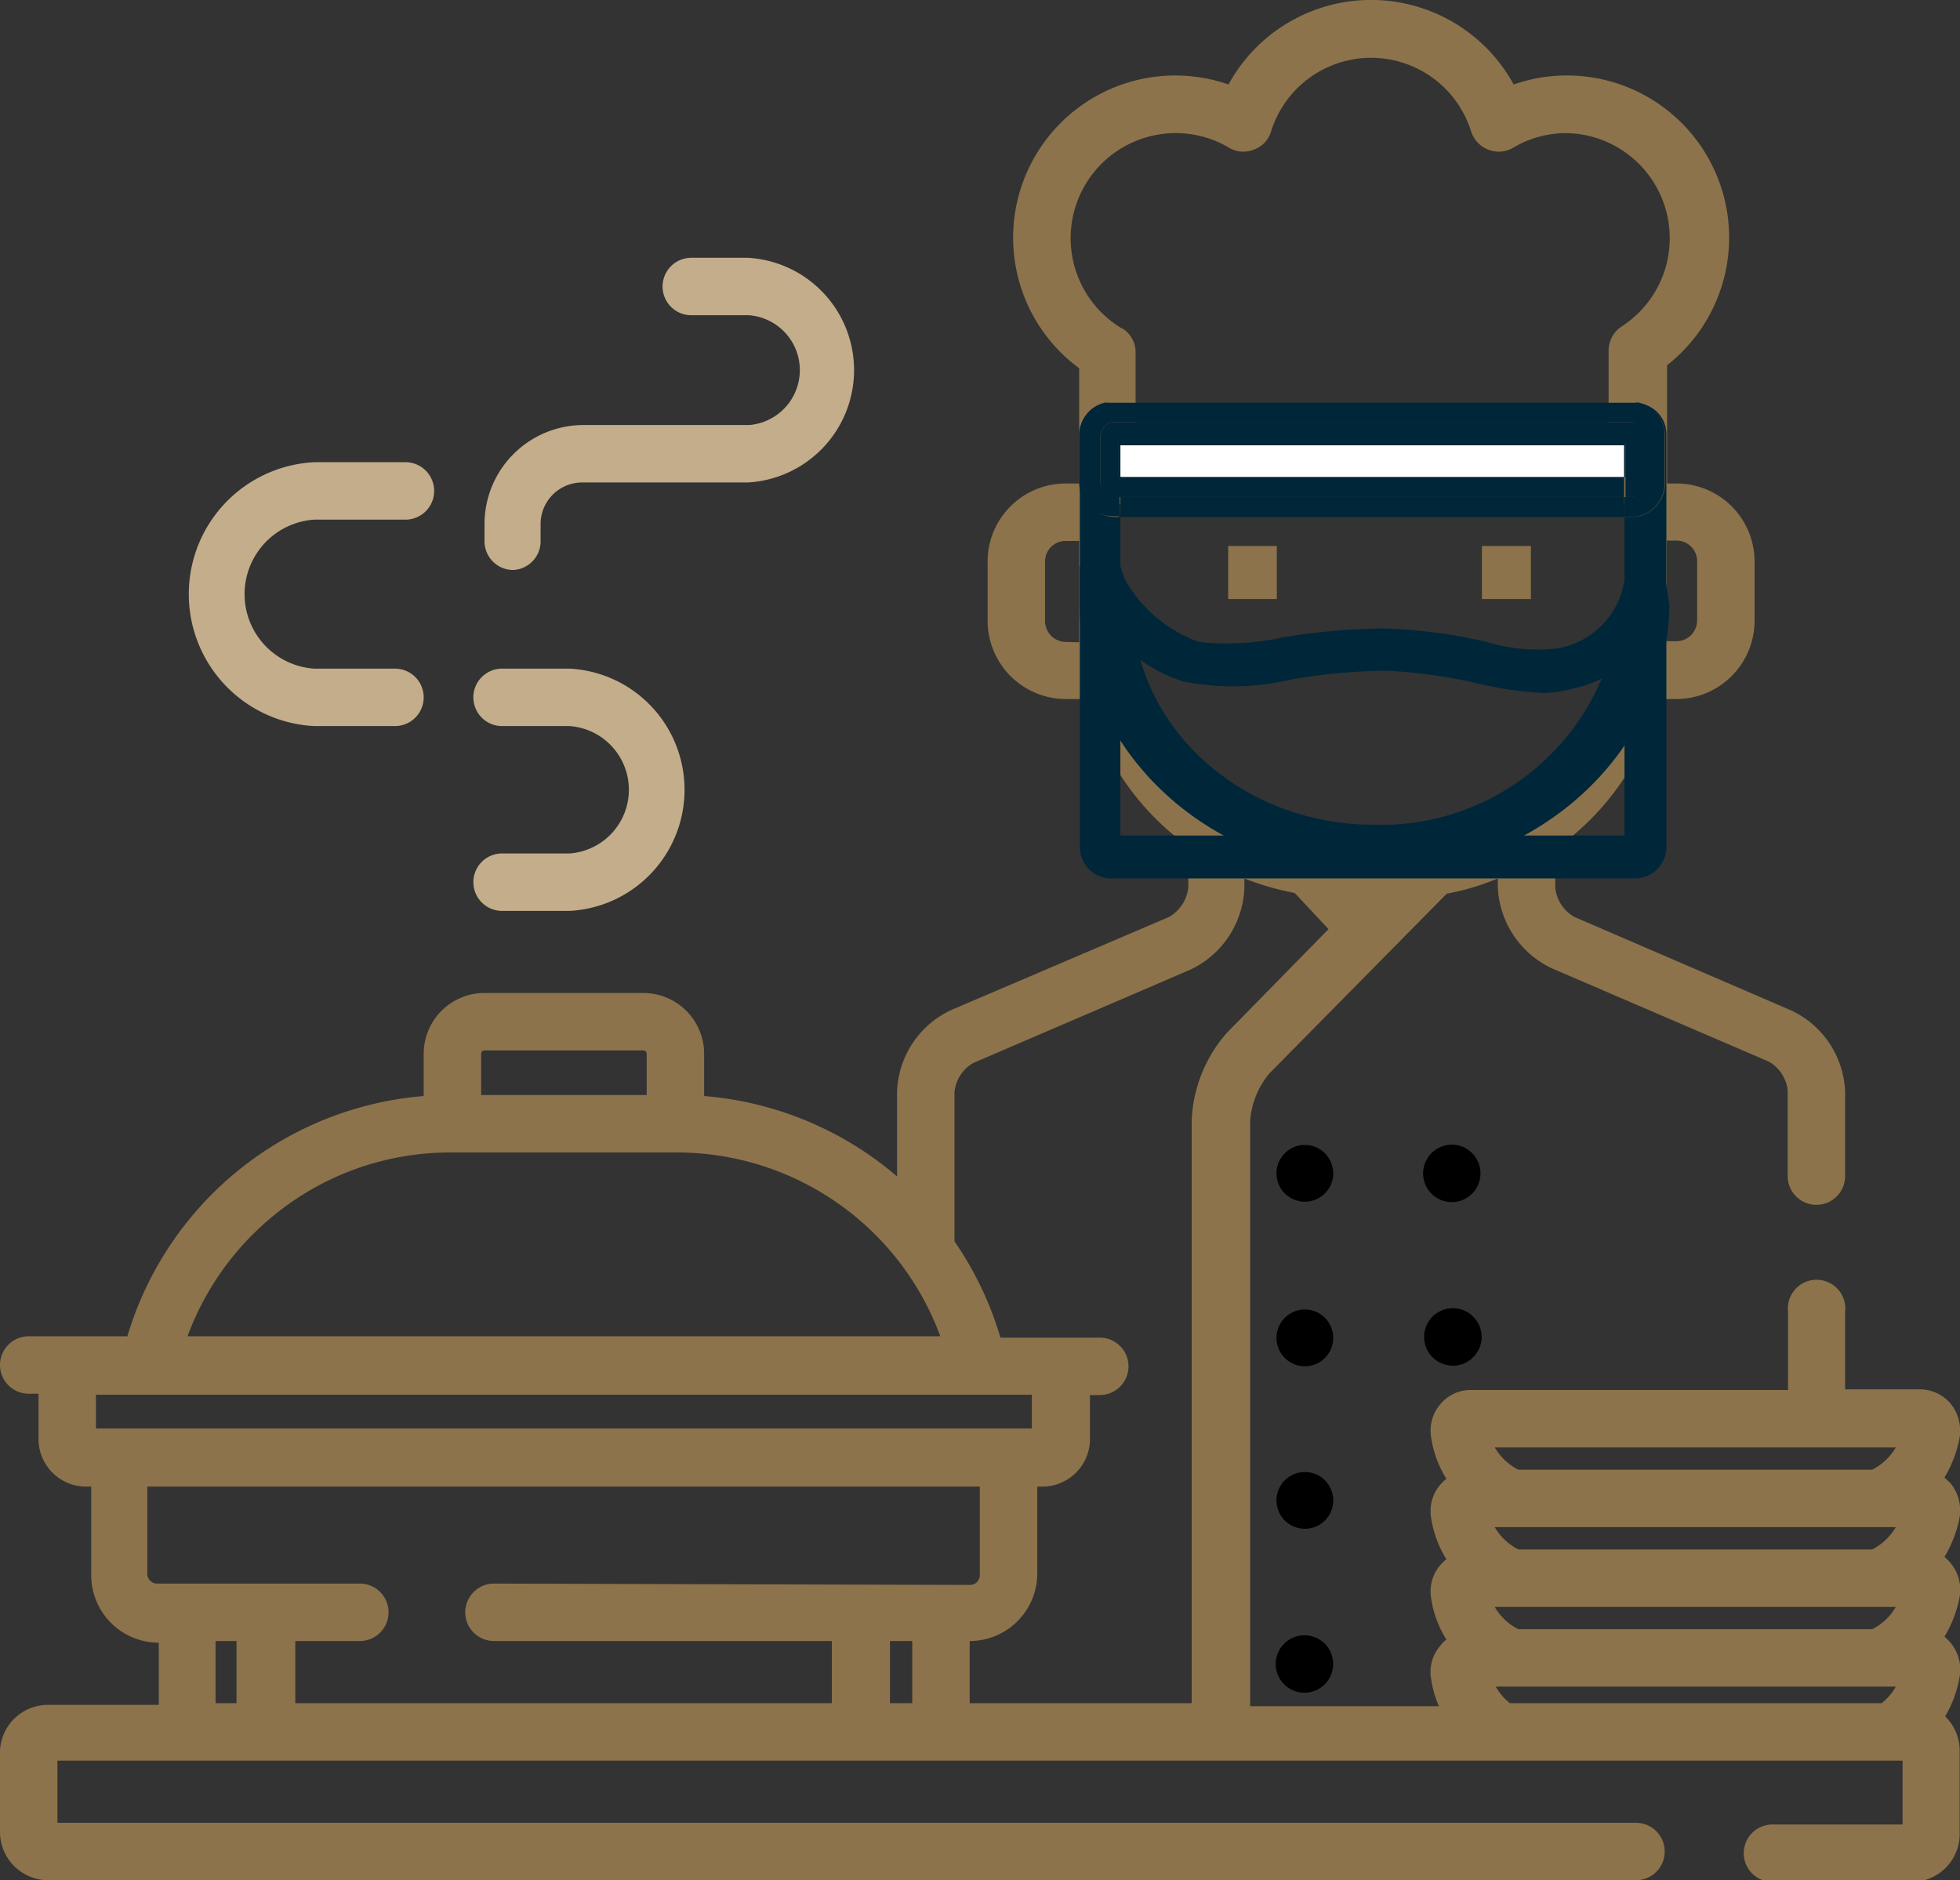 <svg xmlns="http://www.w3.org/2000/svg" viewBox="0 0 58.01 55.65"><rect x="0" y="0" width="58.01" height="55.65" fill="#333333" stroke="none"/><defs><style>.a2566dad-38ae-4135-9e28-7e0d14862ec4{fill:#8c734b;}.edf70904-bd00-46f2-bca2-73b2cac331fc{fill:#c4ad8b;}.ecd89adf-e138-4eb0-863a-9998247591d6{fill:#00263a;}.e3967e65-57db-4d1a-a040-778ad15064c2{fill:none;}.eb25cd09-07ca-4fda-989b-9d1d3455a6a0{fill:#fff;}</style></defs><g id="b0cb4ecd-5659-4bb5-a4bc-fb80c4462e7d" data-name="Layer 2"><g id="a830eea1-ea25-48d2-95ff-e7f7c217ffc8" data-name="Layer 1"><path d="M39.21,34.13a.84.84,0,1,0,.25.6A.86.86,0,0,0,39.21,34.13Z"/><path d="M43.57,34.13a.82.82,0,0,0-.6-.25.85.85,0,0,0,0,1.7.84.84,0,0,0,.6-.25.85.85,0,0,0,0-1.2Z"/><path d="M39.21,39a.84.84,0,1,0,.25.6A.86.86,0,0,0,39.21,39Z"/><path d="M43,38.72a.85.85,0,0,0,0,1.7.82.82,0,0,0,.6-.25.84.84,0,0,0,0-1.2A.82.82,0,0,0,43,38.72Z"/><path d="M39.21,43.81a.84.84,0,1,0,.25.6A.86.86,0,0,0,39.21,43.81Z"/><path d="M38.61,48.4a.85.85,0,1,0,.6.25A.86.86,0,0,0,38.61,48.4Z"/><path class="a2566dad-38ae-4135-9e28-7e0d14862ec4" d="M57.57,50.8A3.41,3.41,0,0,0,58,49.62a1.24,1.24,0,0,0-.27-1,1.53,1.53,0,0,0-.18-.18A3.52,3.52,0,0,0,58,47.26a1.24,1.24,0,0,0-.27-1,1.53,1.53,0,0,0-.18-.18A3.52,3.52,0,0,0,58,44.9a1.28,1.28,0,0,0-.27-1l-.18-.17A3.52,3.52,0,0,0,58,42.54a1.28,1.28,0,0,0-.27-1,1.21,1.21,0,0,0-.92-.42h-2.2V38.82a.85.85,0,1,0-1.69,0v2.32H43.54a1.17,1.17,0,0,0-.91.42,1.2,1.2,0,0,0-.27,1,3.16,3.16,0,0,0,.45,1.21,1,1,0,0,0-.18.17,1.2,1.2,0,0,0-.27,1,3.16,3.16,0,0,0,.45,1.21,1,1,0,0,0-.18.17,1.2,1.2,0,0,0-.27,1,3.16,3.16,0,0,0,.45,1.21.77.77,0,0,0-.18.18,1.17,1.17,0,0,0-.27,1,3,3,0,0,0,.23.79H37V33.18a2.46,2.46,0,0,1,.58-1.42l5.24-5.31A7.28,7.28,0,0,0,44.33,26v.23a2.79,2.79,0,0,0,1.6,2.43l6.42,2.76a1.12,1.12,0,0,1,.56.86v2.53a.85.85,0,0,0,1.7,0V32.32A2.77,2.77,0,0,0,53,29.9L46.6,27.14a1.13,1.13,0,0,1-.57-.87V25.13a7.75,7.75,0,0,0,3.07-4.44h.52a2.32,2.32,0,0,0,2.31-2.31V16.61a2.31,2.31,0,0,0-2.31-2.3h-.28v-3.5A4.8,4.8,0,0,0,44.8,2.5a4.81,4.81,0,0,0-8.44,0,4.8,4.8,0,0,0-4.42,8.4v3.41h-.4a2.31,2.31,0,0,0-2.31,2.3v1.77a2.32,2.32,0,0,0,2.31,2.31h.63a7.8,7.8,0,0,0,3,4.36v1.22a1.15,1.15,0,0,1-.57.87L28.14,29.9a2.77,2.77,0,0,0-1.59,2.42v2.5a10,10,0,0,0-5.71-2.38V31.19a1.8,1.8,0,0,0-1.79-1.8H14.33a1.8,1.8,0,0,0-1.79,1.8v1.25a10,10,0,0,0-8.77,7.11H.85a.85.85,0,0,0,0,1.7h.29v1.3A1.41,1.41,0,0,0,2.55,44H2.7v2.62a2,2,0,0,0,2,2v1.84H1.42A1.42,1.42,0,0,0,0,51.82v2.41a1.43,1.43,0,0,0,1.42,1.42h47a.85.85,0,0,0,0-1.7H1.7V52.11H56.31V54H52.46a.85.85,0,1,0,0,1.7H56.6A1.42,1.42,0,0,0,58,54.23V51.82A1.41,1.41,0,0,0,57.57,50.8ZM49.62,16a.61.61,0,0,1,.61.6v1.77a.62.62,0,0,1-.61.61h-.29c0-.07,0-.14,0-.2V16ZM31.54,19a.62.62,0,0,1-.61-.61V16.61a.61.61,0,0,1,.61-.6h.4v3Zm1.68-9.27A3.11,3.11,0,0,1,34.8,3.94a3.06,3.06,0,0,1,1.57.43.84.84,0,0,0,.74.06.83.83,0,0,0,.51-.54,3.1,3.1,0,0,1,5.92,0,.86.86,0,0,0,.51.54.84.84,0,0,0,.74-.06,3.06,3.06,0,0,1,1.57-.43A3.11,3.11,0,0,1,48,9.66a.85.85,0,0,0-.39.72v2.85h-14V10.45A.84.84,0,0,0,33.22,9.72Zm-.12,9.07V14.93h15v3.86c0,3.34-3.19,6.06-6.55,6.06H39.72C36.37,24.85,33.1,22.13,33.1,18.79ZM14.24,31.19a.1.1,0,0,1,.09-.1h4.72a.1.1,0,0,1,.09.1v1.22h-4.9ZM7.75,36.28a8.24,8.24,0,0,1,5.58-2.17h6.72a8.31,8.31,0,0,1,7.78,5.44H5.55A8.31,8.31,0,0,1,7.75,36.28Zm-4.91,6v-1h27.7v1ZM7,50.41H6.38V48.57H7Zm20,0h-.66V48.57H27ZM14.62,46.87a.85.85,0,1,0,0,1.7h10v1.84H8.74V48.57h1.91a.85.85,0,0,0,0-1.7h-6a.29.29,0,0,1-.29-.29V44H29v2.62a.29.29,0,0,1-.29.29ZM35.27,33.18V50.41H28.7V48.57a2,2,0,0,0,2-2V44h.15a1.41,1.41,0,0,0,1.41-1.41v-1.3h.29a.85.85,0,0,0,0-1.7H29.61a10,10,0,0,0-1.36-2.85V32.32a1.12,1.12,0,0,1,.56-.86l6.42-2.76a2.79,2.79,0,0,0,1.6-2.43V26a8.23,8.23,0,0,0,1.49.43l1,1.07-3,3.06A4.17,4.17,0,0,0,35.27,33.18ZM55.69,50.41h-11a1.66,1.66,0,0,1-.42-.49H56.11A1.66,1.66,0,0,1,55.69,50.41Zm-.28-2.19H44.94a1.65,1.65,0,0,1-.7-.66H56.11A1.65,1.65,0,0,1,55.41,48.22Zm0-2.36H44.94a1.71,1.71,0,0,1-.7-.66H56.11A1.71,1.71,0,0,1,55.41,45.86Zm0-2.36H44.94a1.71,1.71,0,0,1-.7-.66H56.11A1.71,1.71,0,0,1,55.41,43.5Z"/><path class="edf70904-bd00-46f2-bca2-73b2cac331fc" d="M14.86,21.49h2a1.89,1.89,0,0,1,0,3.77h-2a.85.85,0,1,0,0,1.7h2a3.59,3.59,0,0,0,0-7.17h-2a.85.85,0,0,0,0,1.7Z"/><path class="edf70904-bd00-46f2-bca2-73b2cac331fc" d="M9.3,21.49h2.39a.85.85,0,1,0,0-1.7H9.3a2.21,2.21,0,0,1,0-4.41H12a.85.85,0,1,0,0-1.7H9.3a3.91,3.91,0,0,0,0,7.81Z"/><path class="edf70904-bd00-46f2-bca2-73b2cac331fc" d="M15.19,16.87A.85.85,0,0,0,16,16v-.49a1.23,1.23,0,0,1,1.22-1.23h4.91a3.33,3.33,0,0,0,0-6.65H20.46a.85.85,0,1,0,0,1.7h1.71a1.63,1.63,0,0,1,0,3.25H17.26a2.93,2.93,0,0,0-2.92,2.93V16A.85.85,0,0,0,15.19,16.87Z"/><path class="ecd89adf-e138-4eb0-863a-9998247591d6" d="M40.66,25.85c-4.8,0-8.71-3.58-8.71-8V16.76h1.21l.36,1.12c0,3.6,3.2,6.53,7.14,6.53a7.08,7.08,0,0,0,7.28-6.53l.29-1.11h1l.18,1.12C49.37,22.27,45.46,25.85,40.66,25.85Z"/><path class="ecd89adf-e138-4eb0-863a-9998247591d6" d="M45.69,20.51a10.64,10.64,0,0,1-1.95-.28A14.94,14.94,0,0,0,41,19.85a17.74,17.74,0,0,0-2.77.26,7.55,7.55,0,0,1-3.2.06,4.32,4.32,0,0,1-3-3.49l1-.1A4.09,4.09,0,0,0,35.49,19a7.64,7.64,0,0,0,2.5-.14,19.42,19.42,0,0,1,3-.26A15.58,15.58,0,0,1,44,19a5.19,5.19,0,0,0,2.1.19,2.41,2.41,0,0,0,2-2.24l1.11-.19a3.33,3.33,0,0,1-2.67,3.62A3.17,3.17,0,0,1,45.69,20.51Z"/><rect class="e3967e65-57db-4d1a-a040-778ad15064c2" x="33.16" y="15.3" width="14.91" height="9.44"/><rect class="eb25cd09-07ca-4fda-989b-9d1d3455a6a0" x="33.16" y="13.18" width="14.91" height="0.94"/><path class="ecd89adf-e138-4eb0-863a-9998247591d6" d="M48.27,11.9h0Z"/><path class="ecd89adf-e138-4eb0-863a-9998247591d6" d="M32.69,11.94a.5.5,0,0,1,.13,0Z"/><path class="ecd89adf-e138-4eb0-863a-9998247591d6" d="M48.4,11.91a.5.5,0,0,1,.13,0Z"/><rect class="ecd89adf-e138-4eb0-863a-9998247591d6" x="33.16" y="14.71" width="14.91" height="0.59"/><rect class="ecd89adf-e138-4eb0-863a-9998247591d6" x="33.16" y="14.12" width="14.91" height="0.59"/><path class="ecd89adf-e138-4eb0-863a-9998247591d6" d="M48.4,11.91h0Z"/><path class="ecd89adf-e138-4eb0-863a-9998247591d6" d="M32.83,11.91h0Z"/><path class="ecd89adf-e138-4eb0-863a-9998247591d6" d="M48.53,11.94a1,1,0,0,1,.75,1v1.36a1,1,0,0,1-1,1h-.2v9.43H33.16V15.3H33a1,1,0,0,1-1-1V12.92a1,1,0,0,1,.75-1,.93.93,0,0,0-.79.91V25.07a.93.93,0,0,0,.93.93H48.4a.93.93,0,0,0,.92-.93V12.85A.92.92,0,0,0,48.53,11.94Z"/><polygon class="ecd89adf-e138-4eb0-863a-9998247591d6" points="48.11 13.08 33.11 13.08 33.11 14.12 33.16 14.12 33.16 13.18 48.07 13.18 48.07 14.12 48.11 14.12 48.11 13.08"/><path class="ecd89adf-e138-4eb0-863a-9998247591d6" d="M31.94,12.92v1.36a1,1,0,0,0,1,1h.2v-.59H33a.43.43,0,0,1-.43-.43V12.92a.43.43,0,0,1,.43-.43H48.27a.42.42,0,0,1,.42.43v1.36a.43.43,0,0,1-.42.43h-.2v.59h.2a1,1,0,0,0,1-1V12.92a1,1,0,0,0-.75-1,.5.5,0,0,0-.13,0H32.82a.5.5,0,0,0-.13,0A1,1,0,0,0,31.94,12.92Z"/><path class="ecd89adf-e138-4eb0-863a-9998247591d6" d="M33.11,14.12v-1h15v1h0v.59h.2a.43.43,0,0,0,.42-.43V12.92a.42.42,0,0,0-.42-.43H33a.43.43,0,0,0-.43.43v1.36a.43.43,0,0,0,.43.43h.2v-.59Z"/><rect class="a2566dad-38ae-4135-9e28-7e0d14862ec4" x="36.35" y="16.16" width="1.44" height="1.57"/><rect class="a2566dad-38ae-4135-9e28-7e0d14862ec4" x="43.86" y="16.16" width="1.45" height="1.57"/></g></g></svg>